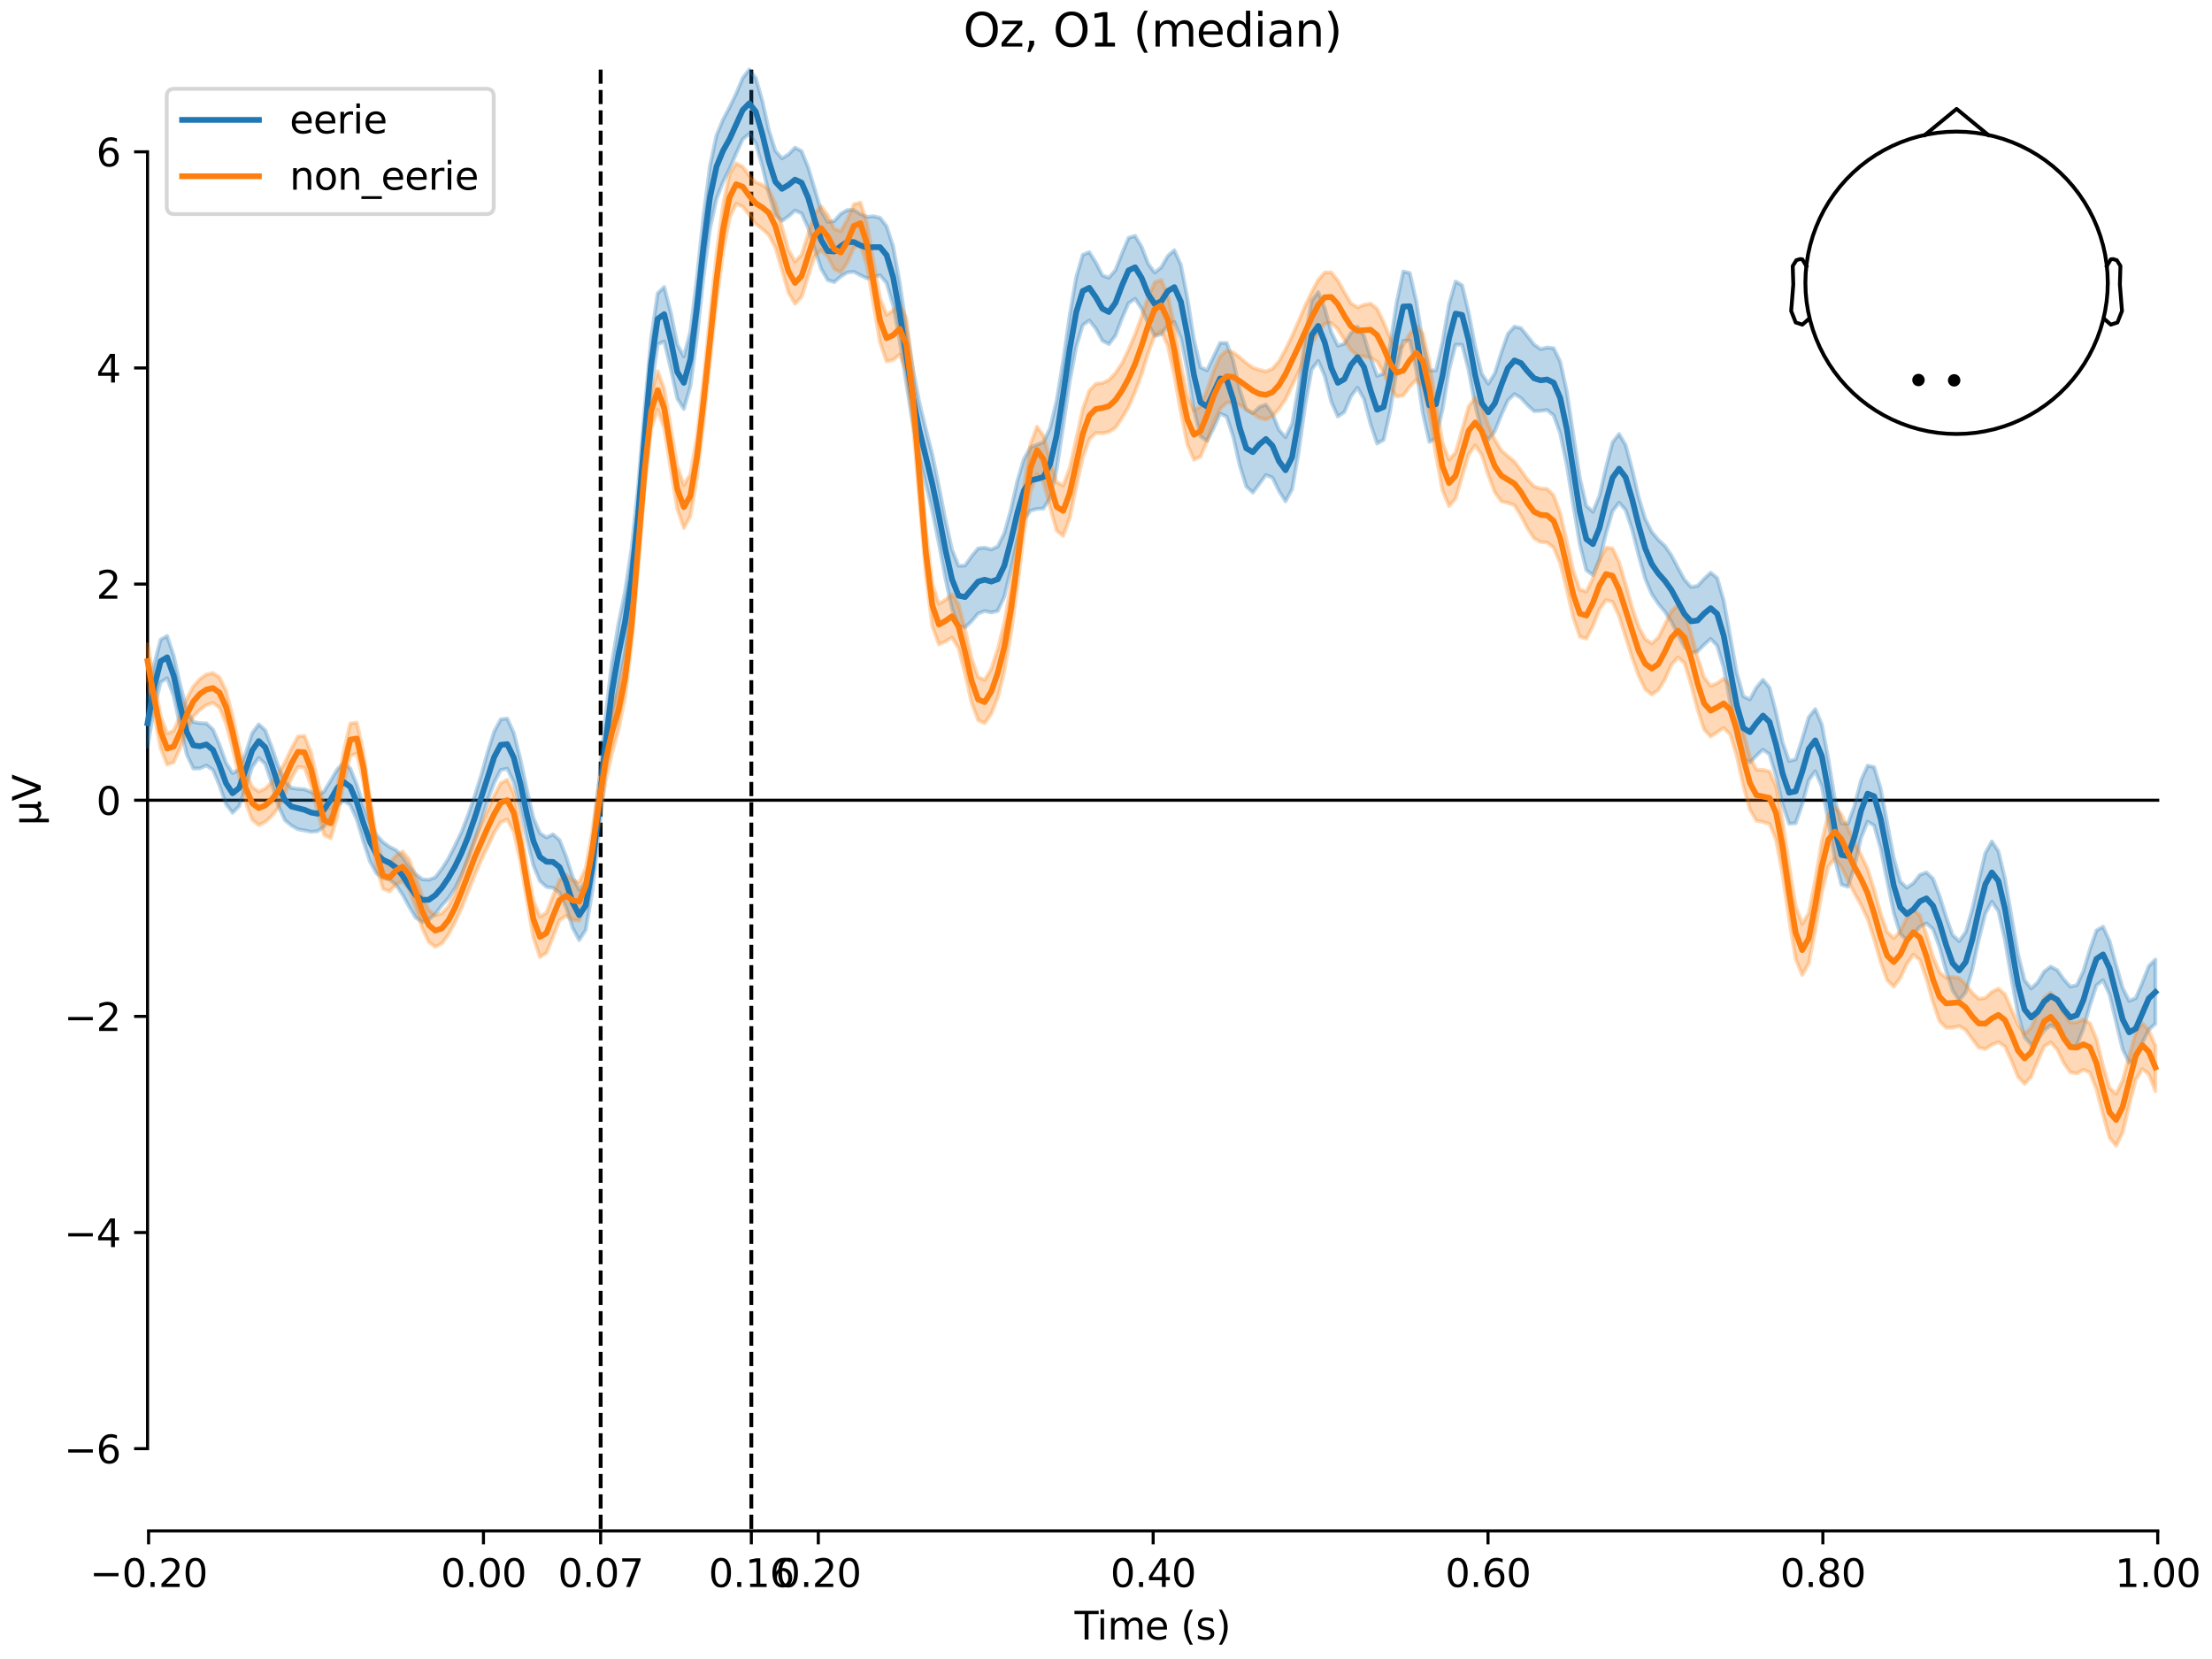 <?xml version="1.0" encoding="utf-8" standalone="no"?>
<!DOCTYPE svg PUBLIC "-//W3C//DTD SVG 1.1//EN"
  "http://www.w3.org/Graphics/SVG/1.1/DTD/svg11.dtd">
<svg xmlns:xlink="http://www.w3.org/1999/xlink" width="576pt" height="432pt" viewBox="0 0 576 432" xmlns="http://www.w3.org/2000/svg" version="1.1">
 <defs>
  <style type="text/css">*{stroke-linejoin: round; stroke-linecap: butt}</style>
 </defs>
 <g id="figure_1">
  <g id="patch_1">
   <path d="M 0 432 
L 576 432 
L 576 0 
L 0 0 
z
" style="fill: #ffffff"/>
  </g>
  <g id="axes_1">
   <g id="patch_2">
    <path d="M 38.421 398.644 
L 561.867 398.644 
L 561.867 18.118 
L 38.421 18.118 
L 38.421 398.644 
z
" style="fill: none; opacity: 0"/>
   </g>
   <g id="patch_3">
    <path d="M 38.421 377.232 
L 38.421 39.53 
" style="fill: none; stroke: #000000; stroke-width: 0.8; stroke-linejoin: miter; stroke-linecap: square"/>
   </g>
   <g id="LineCollection_1">
    <path d="M 156.407 18.118 
L 156.407 398.644 
" clip-path="url(#p7b8487790b)" style="fill: none; stroke-dasharray: 3.7,1.6; stroke-dashoffset: 0; stroke: #000000"/>
    <path d="M 195.645 18.118 
L 195.645 398.644 
" clip-path="url(#p7b8487790b)" style="fill: none; stroke-dasharray: 3.7,1.6; stroke-dashoffset: 0; stroke: #000000"/>
   </g>
   <g id="matplotlib.axis_1">
    <g id="xtick_1">
     <g id="line2d_1">
      <defs>
       <path id="m92dacc1a50" d="M 0 0 
L 0 3.5 
" style="stroke: #000000; stroke-width: 0.8"/>
      </defs>
      <g>
       <use xlink:href="#m92dacc1a50" x="38.693" y="398.644" style="stroke: #000000; stroke-width: 0.8"/>
      </g>
     </g>
     <g id="text_1">
      <!-- −0.20 -->
      <g transform="translate(23.37 413.242) scale(0.1 -0.1)">
       <defs>
        <path id="DejaVuSans-2212" d="M 678 2272 
L 4684 2272 
L 4684 1741 
L 678 1741 
L 678 2272 
z
" transform="scale(0.016)"/>
        <path id="DejaVuSans-30" d="M 2034 4250 
Q 1547 4250 1301 3770 
Q 1056 3291 1056 2328 
Q 1056 1369 1301 889 
Q 1547 409 2034 409 
Q 2525 409 2770 889 
Q 3016 1369 3016 2328 
Q 3016 3291 2770 3770 
Q 2525 4250 2034 4250 
z
M 2034 4750 
Q 2819 4750 3233 4129 
Q 3647 3509 3647 2328 
Q 3647 1150 3233 529 
Q 2819 -91 2034 -91 
Q 1250 -91 836 529 
Q 422 1150 422 2328 
Q 422 3509 836 4129 
Q 1250 4750 2034 4750 
z
" transform="scale(0.016)"/>
        <path id="DejaVuSans-2e" d="M 684 794 
L 1344 794 
L 1344 0 
L 684 0 
L 684 794 
z
" transform="scale(0.016)"/>
        <path id="DejaVuSans-32" d="M 1228 531 
L 3431 531 
L 3431 0 
L 469 0 
L 469 531 
Q 828 903 1448 1529 
Q 2069 2156 2228 2338 
Q 2531 2678 2651 2914 
Q 2772 3150 2772 3378 
Q 2772 3750 2511 3984 
Q 2250 4219 1831 4219 
Q 1534 4219 1204 4116 
Q 875 4013 500 3803 
L 500 4441 
Q 881 4594 1212 4672 
Q 1544 4750 1819 4750 
Q 2544 4750 2975 4387 
Q 3406 4025 3406 3419 
Q 3406 3131 3298 2873 
Q 3191 2616 2906 2266 
Q 2828 2175 2409 1742 
Q 1991 1309 1228 531 
z
" transform="scale(0.016)"/>
       </defs>
       <use xlink:href="#DejaVuSans-2212"/>
       <use xlink:href="#DejaVuSans-30" transform="translate(83.789 0)"/>
       <use xlink:href="#DejaVuSans-2e" transform="translate(147.412 0)"/>
       <use xlink:href="#DejaVuSans-32" transform="translate(179.199 0)"/>
       <use xlink:href="#DejaVuSans-30" transform="translate(242.822 0)"/>
      </g>
     </g>
    </g>
    <g id="xtick_2">
     <g id="line2d_2">
      <g>
       <use xlink:href="#m92dacc1a50" x="125.889" y="398.644" style="stroke: #000000; stroke-width: 0.8"/>
      </g>
     </g>
     <g id="text_2">
      <!-- 0.00 -->
      <g transform="translate(114.756 413.242) scale(0.1 -0.1)">
       <use xlink:href="#DejaVuSans-30"/>
       <use xlink:href="#DejaVuSans-2e" transform="translate(63.623 0)"/>
       <use xlink:href="#DejaVuSans-30" transform="translate(95.41 0)"/>
       <use xlink:href="#DejaVuSans-30" transform="translate(159.033 0)"/>
      </g>
     </g>
    </g>
    <g id="xtick_3">
     <g id="line2d_3">
      <g>
       <use xlink:href="#m92dacc1a50" x="156.407" y="398.644" style="stroke: #000000; stroke-width: 0.8"/>
      </g>
     </g>
     <g id="text_3">
      <!-- 0.07 -->
      <g transform="translate(145.274 413.242) scale(0.1 -0.1)">
       <defs>
        <path id="DejaVuSans-37" d="M 525 4666 
L 3525 4666 
L 3525 4397 
L 1831 0 
L 1172 0 
L 2766 4134 
L 525 4134 
L 525 4666 
z
" transform="scale(0.016)"/>
       </defs>
       <use xlink:href="#DejaVuSans-30"/>
       <use xlink:href="#DejaVuSans-2e" transform="translate(63.623 0)"/>
       <use xlink:href="#DejaVuSans-30" transform="translate(95.41 0)"/>
       <use xlink:href="#DejaVuSans-37" transform="translate(159.033 0)"/>
      </g>
     </g>
    </g>
    <g id="xtick_4">
     <g id="line2d_4">
      <g>
       <use xlink:href="#m92dacc1a50" x="195.645" y="398.644" style="stroke: #000000; stroke-width: 0.8"/>
      </g>
     </g>
     <g id="text_4">
      <!-- 0.16 -->
      <g transform="translate(184.512 413.242) scale(0.1 -0.1)">
       <defs>
        <path id="DejaVuSans-31" d="M 794 531 
L 1825 531 
L 1825 4091 
L 703 3866 
L 703 4441 
L 1819 4666 
L 2450 4666 
L 2450 531 
L 3481 531 
L 3481 0 
L 794 0 
L 794 531 
z
" transform="scale(0.016)"/>
        <path id="DejaVuSans-36" d="M 2113 2584 
Q 1688 2584 1439 2293 
Q 1191 2003 1191 1497 
Q 1191 994 1439 701 
Q 1688 409 2113 409 
Q 2538 409 2786 701 
Q 3034 994 3034 1497 
Q 3034 2003 2786 2293 
Q 2538 2584 2113 2584 
z
M 3366 4563 
L 3366 3988 
Q 3128 4100 2886 4159 
Q 2644 4219 2406 4219 
Q 1781 4219 1451 3797 
Q 1122 3375 1075 2522 
Q 1259 2794 1537 2939 
Q 1816 3084 2150 3084 
Q 2853 3084 3261 2657 
Q 3669 2231 3669 1497 
Q 3669 778 3244 343 
Q 2819 -91 2113 -91 
Q 1303 -91 875 529 
Q 447 1150 447 2328 
Q 447 3434 972 4092 
Q 1497 4750 2381 4750 
Q 2619 4750 2861 4703 
Q 3103 4656 3366 4563 
z
" transform="scale(0.016)"/>
       </defs>
       <use xlink:href="#DejaVuSans-30"/>
       <use xlink:href="#DejaVuSans-2e" transform="translate(63.623 0)"/>
       <use xlink:href="#DejaVuSans-31" transform="translate(95.41 0)"/>
       <use xlink:href="#DejaVuSans-36" transform="translate(159.033 0)"/>
      </g>
     </g>
    </g>
    <g id="xtick_5">
     <g id="line2d_5">
      <g>
       <use xlink:href="#m92dacc1a50" x="213.084" y="398.644" style="stroke: #000000; stroke-width: 0.8"/>
      </g>
     </g>
     <g id="text_5">
      <!-- 0.20 -->
      <g transform="translate(201.952 413.242) scale(0.1 -0.1)">
       <use xlink:href="#DejaVuSans-30"/>
       <use xlink:href="#DejaVuSans-2e" transform="translate(63.623 0)"/>
       <use xlink:href="#DejaVuSans-32" transform="translate(95.41 0)"/>
       <use xlink:href="#DejaVuSans-30" transform="translate(159.033 0)"/>
      </g>
     </g>
    </g>
    <g id="xtick_6">
     <g id="line2d_6">
      <g>
       <use xlink:href="#m92dacc1a50" x="300.28" y="398.644" style="stroke: #000000; stroke-width: 0.8"/>
      </g>
     </g>
     <g id="text_6">
      <!-- 0.40 -->
      <g transform="translate(289.147 413.242) scale(0.1 -0.1)">
       <defs>
        <path id="DejaVuSans-34" d="M 2419 4116 
L 825 1625 
L 2419 1625 
L 2419 4116 
z
M 2253 4666 
L 3047 4666 
L 3047 1625 
L 3713 1625 
L 3713 1100 
L 3047 1100 
L 3047 0 
L 2419 0 
L 2419 1100 
L 313 1100 
L 313 1709 
L 2253 4666 
z
" transform="scale(0.016)"/>
       </defs>
       <use xlink:href="#DejaVuSans-30"/>
       <use xlink:href="#DejaVuSans-2e" transform="translate(63.623 0)"/>
       <use xlink:href="#DejaVuSans-34" transform="translate(95.41 0)"/>
       <use xlink:href="#DejaVuSans-30" transform="translate(159.033 0)"/>
      </g>
     </g>
    </g>
    <g id="xtick_7">
     <g id="line2d_7">
      <g>
       <use xlink:href="#m92dacc1a50" x="387.476" y="398.644" style="stroke: #000000; stroke-width: 0.8"/>
      </g>
     </g>
     <g id="text_7">
      <!-- 0.60 -->
      <g transform="translate(376.343 413.242) scale(0.1 -0.1)">
       <use xlink:href="#DejaVuSans-30"/>
       <use xlink:href="#DejaVuSans-2e" transform="translate(63.623 0)"/>
       <use xlink:href="#DejaVuSans-36" transform="translate(95.41 0)"/>
       <use xlink:href="#DejaVuSans-30" transform="translate(159.033 0)"/>
      </g>
     </g>
    </g>
    <g id="xtick_8">
     <g id="line2d_8">
      <g>
       <use xlink:href="#m92dacc1a50" x="474.671" y="398.644" style="stroke: #000000; stroke-width: 0.8"/>
      </g>
     </g>
     <g id="text_8">
      <!-- 0.80 -->
      <g transform="translate(463.538 413.242) scale(0.1 -0.1)">
       <defs>
        <path id="DejaVuSans-38" d="M 2034 2216 
Q 1584 2216 1326 1975 
Q 1069 1734 1069 1313 
Q 1069 891 1326 650 
Q 1584 409 2034 409 
Q 2484 409 2743 651 
Q 3003 894 3003 1313 
Q 3003 1734 2745 1975 
Q 2488 2216 2034 2216 
z
M 1403 2484 
Q 997 2584 770 2862 
Q 544 3141 544 3541 
Q 544 4100 942 4425 
Q 1341 4750 2034 4750 
Q 2731 4750 3128 4425 
Q 3525 4100 3525 3541 
Q 3525 3141 3298 2862 
Q 3072 2584 2669 2484 
Q 3125 2378 3379 2068 
Q 3634 1759 3634 1313 
Q 3634 634 3220 271 
Q 2806 -91 2034 -91 
Q 1263 -91 848 271 
Q 434 634 434 1313 
Q 434 1759 690 2068 
Q 947 2378 1403 2484 
z
M 1172 3481 
Q 1172 3119 1398 2916 
Q 1625 2713 2034 2713 
Q 2441 2713 2670 2916 
Q 2900 3119 2900 3481 
Q 2900 3844 2670 4047 
Q 2441 4250 2034 4250 
Q 1625 4250 1398 4047 
Q 1172 3844 1172 3481 
z
" transform="scale(0.016)"/>
       </defs>
       <use xlink:href="#DejaVuSans-30"/>
       <use xlink:href="#DejaVuSans-2e" transform="translate(63.623 0)"/>
       <use xlink:href="#DejaVuSans-38" transform="translate(95.41 0)"/>
       <use xlink:href="#DejaVuSans-30" transform="translate(159.033 0)"/>
      </g>
     </g>
    </g>
    <g id="xtick_9">
     <g id="line2d_9">
      <g>
       <use xlink:href="#m92dacc1a50" x="561.867" y="398.644" style="stroke: #000000; stroke-width: 0.8"/>
      </g>
     </g>
     <g id="text_9">
      <!-- 1.00 -->
      <g transform="translate(550.734 413.242) scale(0.1 -0.1)">
       <use xlink:href="#DejaVuSans-31"/>
       <use xlink:href="#DejaVuSans-2e" transform="translate(63.623 0)"/>
       <use xlink:href="#DejaVuSans-30" transform="translate(95.41 0)"/>
       <use xlink:href="#DejaVuSans-30" transform="translate(159.033 0)"/>
      </g>
     </g>
    </g>
    <g id="text_10">
     <!-- Time (s) -->
     <g transform="translate(279.815 426.92) scale(0.1 -0.1)">
      <defs>
       <path id="DejaVuSans-54" d="M -19 4666 
L 3928 4666 
L 3928 4134 
L 2272 4134 
L 2272 0 
L 1638 0 
L 1638 4134 
L -19 4134 
L -19 4666 
z
" transform="scale(0.016)"/>
       <path id="DejaVuSans-69" d="M 603 3500 
L 1178 3500 
L 1178 0 
L 603 0 
L 603 3500 
z
M 603 4863 
L 1178 4863 
L 1178 4134 
L 603 4134 
L 603 4863 
z
" transform="scale(0.016)"/>
       <path id="DejaVuSans-6d" d="M 3328 2828 
Q 3544 3216 3844 3400 
Q 4144 3584 4550 3584 
Q 5097 3584 5394 3201 
Q 5691 2819 5691 2113 
L 5691 0 
L 5113 0 
L 5113 2094 
Q 5113 2597 4934 2840 
Q 4756 3084 4391 3084 
Q 3944 3084 3684 2787 
Q 3425 2491 3425 1978 
L 3425 0 
L 2847 0 
L 2847 2094 
Q 2847 2600 2669 2842 
Q 2491 3084 2119 3084 
Q 1678 3084 1418 2786 
Q 1159 2488 1159 1978 
L 1159 0 
L 581 0 
L 581 3500 
L 1159 3500 
L 1159 2956 
Q 1356 3278 1631 3431 
Q 1906 3584 2284 3584 
Q 2666 3584 2933 3390 
Q 3200 3197 3328 2828 
z
" transform="scale(0.016)"/>
       <path id="DejaVuSans-65" d="M 3597 1894 
L 3597 1613 
L 953 1613 
Q 991 1019 1311 708 
Q 1631 397 2203 397 
Q 2534 397 2845 478 
Q 3156 559 3463 722 
L 3463 178 
Q 3153 47 2828 -22 
Q 2503 -91 2169 -91 
Q 1331 -91 842 396 
Q 353 884 353 1716 
Q 353 2575 817 3079 
Q 1281 3584 2069 3584 
Q 2775 3584 3186 3129 
Q 3597 2675 3597 1894 
z
M 3022 2063 
Q 3016 2534 2758 2815 
Q 2500 3097 2075 3097 
Q 1594 3097 1305 2825 
Q 1016 2553 972 2059 
L 3022 2063 
z
" transform="scale(0.016)"/>
       <path id="DejaVuSans-20" transform="scale(0.016)"/>
       <path id="DejaVuSans-28" d="M 1984 4856 
Q 1566 4138 1362 3434 
Q 1159 2731 1159 2009 
Q 1159 1288 1364 580 
Q 1569 -128 1984 -844 
L 1484 -844 
Q 1016 -109 783 600 
Q 550 1309 550 2009 
Q 550 2706 781 3412 
Q 1013 4119 1484 4856 
L 1984 4856 
z
" transform="scale(0.016)"/>
       <path id="DejaVuSans-73" d="M 2834 3397 
L 2834 2853 
Q 2591 2978 2328 3040 
Q 2066 3103 1784 3103 
Q 1356 3103 1142 2972 
Q 928 2841 928 2578 
Q 928 2378 1081 2264 
Q 1234 2150 1697 2047 
L 1894 2003 
Q 2506 1872 2764 1633 
Q 3022 1394 3022 966 
Q 3022 478 2636 193 
Q 2250 -91 1575 -91 
Q 1294 -91 989 -36 
Q 684 19 347 128 
L 347 722 
Q 666 556 975 473 
Q 1284 391 1588 391 
Q 1994 391 2212 530 
Q 2431 669 2431 922 
Q 2431 1156 2273 1281 
Q 2116 1406 1581 1522 
L 1381 1569 
Q 847 1681 609 1914 
Q 372 2147 372 2553 
Q 372 3047 722 3315 
Q 1072 3584 1716 3584 
Q 2034 3584 2315 3537 
Q 2597 3491 2834 3397 
z
" transform="scale(0.016)"/>
       <path id="DejaVuSans-29" d="M 513 4856 
L 1013 4856 
Q 1481 4119 1714 3412 
Q 1947 2706 1947 2009 
Q 1947 1309 1714 600 
Q 1481 -109 1013 -844 
L 513 -844 
Q 928 -128 1133 580 
Q 1338 1288 1338 2009 
Q 1338 2731 1133 3434 
Q 928 4138 513 4856 
z
" transform="scale(0.016)"/>
      </defs>
      <use xlink:href="#DejaVuSans-54"/>
      <use xlink:href="#DejaVuSans-69" transform="translate(57.959 0)"/>
      <use xlink:href="#DejaVuSans-6d" transform="translate(85.742 0)"/>
      <use xlink:href="#DejaVuSans-65" transform="translate(183.154 0)"/>
      <use xlink:href="#DejaVuSans-20" transform="translate(244.678 0)"/>
      <use xlink:href="#DejaVuSans-28" transform="translate(276.465 0)"/>
      <use xlink:href="#DejaVuSans-73" transform="translate(315.479 0)"/>
      <use xlink:href="#DejaVuSans-29" transform="translate(367.578 0)"/>
     </g>
    </g>
   </g>
   <g id="matplotlib.axis_2">
    <g id="ytick_1">
     <g id="line2d_10">
      <defs>
       <path id="m65cadb9450" d="M 0 0 
L -3.5 0 
" style="stroke: #000000; stroke-width: 0.8"/>
      </defs>
      <g>
       <use xlink:href="#m65cadb9450" x="38.421" y="377.232" style="stroke: #000000; stroke-width: 0.8"/>
      </g>
     </g>
     <g id="text_11">
      <!-- −6 -->
      <g transform="translate(16.678 381.031) scale(0.1 -0.1)">
       <use xlink:href="#DejaVuSans-2212"/>
       <use xlink:href="#DejaVuSans-36" transform="translate(83.789 0)"/>
      </g>
     </g>
    </g>
    <g id="ytick_2">
     <g id="line2d_11">
      <g>
       <use xlink:href="#m65cadb9450" x="38.421" y="320.948" style="stroke: #000000; stroke-width: 0.8"/>
      </g>
     </g>
     <g id="text_12">
      <!-- −4 -->
      <g transform="translate(16.678 324.747) scale(0.1 -0.1)">
       <use xlink:href="#DejaVuSans-2212"/>
       <use xlink:href="#DejaVuSans-34" transform="translate(83.789 0)"/>
      </g>
     </g>
    </g>
    <g id="ytick_3">
     <g id="line2d_12">
      <g>
       <use xlink:href="#m65cadb9450" x="38.421" y="264.665" style="stroke: #000000; stroke-width: 0.8"/>
      </g>
     </g>
     <g id="text_13">
      <!-- −2 -->
      <g transform="translate(16.678 268.464) scale(0.1 -0.1)">
       <use xlink:href="#DejaVuSans-2212"/>
       <use xlink:href="#DejaVuSans-32" transform="translate(83.789 0)"/>
      </g>
     </g>
    </g>
    <g id="ytick_4">
     <g id="line2d_13">
      <g>
       <use xlink:href="#m65cadb9450" x="38.421" y="208.381" style="stroke: #000000; stroke-width: 0.8"/>
      </g>
     </g>
     <g id="text_14">
      <!-- 0 -->
      <g transform="translate(25.058 212.18) scale(0.1 -0.1)">
       <use xlink:href="#DejaVuSans-30"/>
      </g>
     </g>
    </g>
    <g id="ytick_5">
     <g id="line2d_14">
      <g>
       <use xlink:href="#m65cadb9450" x="38.421" y="152.097" style="stroke: #000000; stroke-width: 0.8"/>
      </g>
     </g>
     <g id="text_15">
      <!-- 2 -->
      <g transform="translate(25.058 155.897) scale(0.1 -0.1)">
       <use xlink:href="#DejaVuSans-32"/>
      </g>
     </g>
    </g>
    <g id="ytick_6">
     <g id="line2d_15">
      <g>
       <use xlink:href="#m65cadb9450" x="38.421" y="95.814" style="stroke: #000000; stroke-width: 0.8"/>
      </g>
     </g>
     <g id="text_16">
      <!-- 4 -->
      <g transform="translate(25.058 99.613) scale(0.1 -0.1)">
       <use xlink:href="#DejaVuSans-34"/>
      </g>
     </g>
    </g>
    <g id="ytick_7">
     <g id="line2d_16">
      <g>
       <use xlink:href="#m65cadb9450" x="38.421" y="39.53" style="stroke: #000000; stroke-width: 0.8"/>
      </g>
     </g>
     <g id="text_17">
      <!-- 6 -->
      <g transform="translate(25.058 43.329) scale(0.1 -0.1)">
       <use xlink:href="#DejaVuSans-36"/>
      </g>
     </g>
    </g>
    <g id="text_18">
     <!-- µV -->
     <g transform="translate(10.599 214.982) rotate(-90) scale(0.1 -0.1)">
      <defs>
       <path id="DejaVuSans-b5" d="M 544 -1331 
L 544 3500 
L 1119 3500 
L 1119 1325 
Q 1119 872 1334 640 
Q 1550 409 1972 409 
Q 2434 409 2667 671 
Q 2900 934 2900 1459 
L 2900 3500 
L 3475 3500 
L 3475 806 
Q 3475 619 3529 530 
Q 3584 441 3700 441 
Q 3728 441 3778 458 
Q 3828 475 3916 513 
L 3916 50 
Q 3788 -22 3673 -56 
Q 3559 -91 3450 -91 
Q 3234 -91 3106 31 
Q 2978 153 2931 403 
Q 2775 156 2548 32 
Q 2322 -91 2016 -91 
Q 1697 -91 1473 31 
Q 1250 153 1119 397 
L 1119 -1331 
L 544 -1331 
z
" transform="scale(0.016)"/>
       <path id="DejaVuSans-56" d="M 1831 0 
L 50 4666 
L 709 4666 
L 2188 738 
L 3669 4666 
L 4325 4666 
L 2547 0 
L 1831 0 
z
" transform="scale(0.016)"/>
      </defs>
      <use xlink:href="#DejaVuSans-b5"/>
      <use xlink:href="#DejaVuSans-56" transform="translate(63.623 0)"/>
     </g>
    </g>
   </g>
   <g id="patch_4">
    <path d="M 38.693 398.644 
L 561.867 398.644 
" style="fill: none; stroke: #000000; stroke-width: 0.8; stroke-linejoin: miter; stroke-linecap: square"/>
   </g>
   <g id="patch_5">
    <path d="M 38.421 208.381 
L 561.867 208.381 
" style="fill: none; stroke: #000000; stroke-width: 0.8; stroke-linejoin: miter; stroke-linecap: square"/>
   </g>
   <g id="text_19">
    <!-- Oz, O1 (median) -->
    <g transform="translate(250.837 12.118) scale(0.12 -0.12)">
     <defs>
      <path id="DejaVuSans-4f" d="M 2522 4238 
Q 1834 4238 1429 3725 
Q 1025 3213 1025 2328 
Q 1025 1447 1429 934 
Q 1834 422 2522 422 
Q 3209 422 3611 934 
Q 4013 1447 4013 2328 
Q 4013 3213 3611 3725 
Q 3209 4238 2522 4238 
z
M 2522 4750 
Q 3503 4750 4090 4092 
Q 4678 3434 4678 2328 
Q 4678 1225 4090 567 
Q 3503 -91 2522 -91 
Q 1538 -91 948 565 
Q 359 1222 359 2328 
Q 359 3434 948 4092 
Q 1538 4750 2522 4750 
z
" transform="scale(0.016)"/>
      <path id="DejaVuSans-7a" d="M 353 3500 
L 3084 3500 
L 3084 2975 
L 922 459 
L 3084 459 
L 3084 0 
L 275 0 
L 275 525 
L 2438 3041 
L 353 3041 
L 353 3500 
z
" transform="scale(0.016)"/>
      <path id="DejaVuSans-2c" d="M 750 794 
L 1409 794 
L 1409 256 
L 897 -744 
L 494 -744 
L 750 256 
L 750 794 
z
" transform="scale(0.016)"/>
      <path id="DejaVuSans-64" d="M 2906 2969 
L 2906 4863 
L 3481 4863 
L 3481 0 
L 2906 0 
L 2906 525 
Q 2725 213 2448 61 
Q 2172 -91 1784 -91 
Q 1150 -91 751 415 
Q 353 922 353 1747 
Q 353 2572 751 3078 
Q 1150 3584 1784 3584 
Q 2172 3584 2448 3432 
Q 2725 3281 2906 2969 
z
M 947 1747 
Q 947 1113 1208 752 
Q 1469 391 1925 391 
Q 2381 391 2643 752 
Q 2906 1113 2906 1747 
Q 2906 2381 2643 2742 
Q 2381 3103 1925 3103 
Q 1469 3103 1208 2742 
Q 947 2381 947 1747 
z
" transform="scale(0.016)"/>
      <path id="DejaVuSans-61" d="M 2194 1759 
Q 1497 1759 1228 1600 
Q 959 1441 959 1056 
Q 959 750 1161 570 
Q 1363 391 1709 391 
Q 2188 391 2477 730 
Q 2766 1069 2766 1631 
L 2766 1759 
L 2194 1759 
z
M 3341 1997 
L 3341 0 
L 2766 0 
L 2766 531 
Q 2569 213 2275 61 
Q 1981 -91 1556 -91 
Q 1019 -91 701 211 
Q 384 513 384 1019 
Q 384 1609 779 1909 
Q 1175 2209 1959 2209 
L 2766 2209 
L 2766 2266 
Q 2766 2663 2505 2880 
Q 2244 3097 1772 3097 
Q 1472 3097 1187 3025 
Q 903 2953 641 2809 
L 641 3341 
Q 956 3463 1253 3523 
Q 1550 3584 1831 3584 
Q 2591 3584 2966 3190 
Q 3341 2797 3341 1997 
z
" transform="scale(0.016)"/>
      <path id="DejaVuSans-6e" d="M 3513 2113 
L 3513 0 
L 2938 0 
L 2938 2094 
Q 2938 2591 2744 2837 
Q 2550 3084 2163 3084 
Q 1697 3084 1428 2787 
Q 1159 2491 1159 1978 
L 1159 0 
L 581 0 
L 581 3500 
L 1159 3500 
L 1159 2956 
Q 1366 3272 1645 3428 
Q 1925 3584 2291 3584 
Q 2894 3584 3203 3211 
Q 3513 2838 3513 2113 
z
" transform="scale(0.016)"/>
     </defs>
     <use xlink:href="#DejaVuSans-4f"/>
     <use xlink:href="#DejaVuSans-7a" transform="translate(78.711 0)"/>
     <use xlink:href="#DejaVuSans-2c" transform="translate(131.201 0)"/>
     <use xlink:href="#DejaVuSans-20" transform="translate(162.988 0)"/>
     <use xlink:href="#DejaVuSans-4f" transform="translate(194.775 0)"/>
     <use xlink:href="#DejaVuSans-31" transform="translate(273.486 0)"/>
     <use xlink:href="#DejaVuSans-20" transform="translate(337.109 0)"/>
     <use xlink:href="#DejaVuSans-28" transform="translate(368.896 0)"/>
     <use xlink:href="#DejaVuSans-6d" transform="translate(407.91 0)"/>
     <use xlink:href="#DejaVuSans-65" transform="translate(505.322 0)"/>
     <use xlink:href="#DejaVuSans-64" transform="translate(566.846 0)"/>
     <use xlink:href="#DejaVuSans-69" transform="translate(630.322 0)"/>
     <use xlink:href="#DejaVuSans-61" transform="translate(658.105 0)"/>
     <use xlink:href="#DejaVuSans-6e" transform="translate(719.385 0)"/>
     <use xlink:href="#DejaVuSans-29" transform="translate(782.764 0)"/>
    </g>
   </g>
   <g id="legend_1">
    <g id="patch_6">
     <path d="M 45.421 55.753 
L 126.563 55.753 
Q 128.563 55.753 128.563 53.753 
L 128.563 25.118 
Q 128.563 23.118 126.563 23.118 
L 45.421 23.118 
Q 43.421 23.118 43.421 25.118 
L 43.421 53.753 
Q 43.421 55.753 45.421 55.753 
z
" style="fill: #ffffff; opacity: 0.8; stroke: #cccccc; stroke-linejoin: miter"/>
    </g>
    <g id="line2d_17">
     <path d="M 47.421 31.217 
L 57.421 31.217 
L 67.421 31.217 
" style="fill: none; stroke: #1f77b4; stroke-width: 1.5; stroke-linecap: square"/>
    </g>
    <g id="text_20">
     <!-- eerie -->
     <g transform="translate(75.421 34.717) scale(0.1 -0.1)">
      <defs>
       <path id="DejaVuSans-72" d="M 2631 2963 
Q 2534 3019 2420 3045 
Q 2306 3072 2169 3072 
Q 1681 3072 1420 2755 
Q 1159 2438 1159 1844 
L 1159 0 
L 581 0 
L 581 3500 
L 1159 3500 
L 1159 2956 
Q 1341 3275 1631 3429 
Q 1922 3584 2338 3584 
Q 2397 3584 2469 3576 
Q 2541 3569 2628 3553 
L 2631 2963 
z
" transform="scale(0.016)"/>
      </defs>
      <use xlink:href="#DejaVuSans-65"/>
      <use xlink:href="#DejaVuSans-65" transform="translate(61.523 0)"/>
      <use xlink:href="#DejaVuSans-72" transform="translate(123.047 0)"/>
      <use xlink:href="#DejaVuSans-69" transform="translate(164.16 0)"/>
      <use xlink:href="#DejaVuSans-65" transform="translate(191.943 0)"/>
     </g>
    </g>
    <g id="line2d_18">
     <path d="M 47.421 45.895 
L 57.421 45.895 
L 67.421 45.895 
" style="fill: none; stroke: #ff7f0e; stroke-width: 1.5; stroke-linecap: square"/>
    </g>
    <g id="text_21">
     <!-- non_eerie -->
     <g transform="translate(75.421 49.395) scale(0.1 -0.1)">
      <defs>
       <path id="DejaVuSans-6f" d="M 1959 3097 
Q 1497 3097 1228 2736 
Q 959 2375 959 1747 
Q 959 1119 1226 758 
Q 1494 397 1959 397 
Q 2419 397 2687 759 
Q 2956 1122 2956 1747 
Q 2956 2369 2687 2733 
Q 2419 3097 1959 3097 
z
M 1959 3584 
Q 2709 3584 3137 3096 
Q 3566 2609 3566 1747 
Q 3566 888 3137 398 
Q 2709 -91 1959 -91 
Q 1206 -91 779 398 
Q 353 888 353 1747 
Q 353 2609 779 3096 
Q 1206 3584 1959 3584 
z
" transform="scale(0.016)"/>
       <path id="DejaVuSans-5f" d="M 3263 -1063 
L 3263 -1509 
L -63 -1509 
L -63 -1063 
L 3263 -1063 
z
" transform="scale(0.016)"/>
      </defs>
      <use xlink:href="#DejaVuSans-6e"/>
      <use xlink:href="#DejaVuSans-6f" transform="translate(63.379 0)"/>
      <use xlink:href="#DejaVuSans-6e" transform="translate(124.561 0)"/>
      <use xlink:href="#DejaVuSans-5f" transform="translate(187.939 0)"/>
      <use xlink:href="#DejaVuSans-65" transform="translate(237.939 0)"/>
      <use xlink:href="#DejaVuSans-65" transform="translate(299.463 0)"/>
      <use xlink:href="#DejaVuSans-72" transform="translate(360.986 0)"/>
      <use xlink:href="#DejaVuSans-69" transform="translate(402.1 0)"/>
      <use xlink:href="#DejaVuSans-65" transform="translate(429.883 0)"/>
     </g>
    </g>
   </g>
   <g id="FillBetweenPolyCollection_1">
    <defs>
     <path id="m9417b8f015" d="M 38.421 -250 
L 38.421 -237.58 
L 40.124 -247.441 
L 41.827 -254.327 
L 43.53 -255.388 
L 45.233 -250.677 
L 46.936 -242.822 
L 48.639 -235.525 
L 50.342 -231.881 
L 52.045 -231.911 
L 53.748 -232.659 
L 55.451 -231.521 
L 57.154 -227.449 
L 58.857 -222.61 
L 60.56 -220.355 
L 62.263 -222.034 
L 63.966 -226.834 
L 65.669 -232.262 
L 67.372 -234.655 
L 69.075 -233.076 
L 70.778 -227.977 
L 72.481 -222.169 
L 74.184 -218.424 
L 75.887 -217.023 
L 77.59 -216.052 
L 79.294 -215.757 
L 80.997 -215.41 
L 82.7 -215.562 
L 84.403 -216.731 
L 86.106 -219.079 
L 87.809 -222.143 
L 89.512 -223.541 
L 91.215 -222.365 
L 92.918 -218.57 
L 94.621 -212.906 
L 96.324 -207.696 
L 98.027 -204.567 
L 99.73 -203.314 
L 101.433 -202.949 
L 103.136 -201.564 
L 104.839 -199.01 
L 106.542 -195.895 
L 108.245 -193.03 
L 109.948 -191.918 
L 111.651 -192.469 
L 113.354 -194.011 
L 115.057 -196.211 
L 116.76 -198.111 
L 118.463 -200.673 
L 120.166 -204.154 
L 121.87 -208.293 
L 123.573 -213.081 
L 125.276 -218.08 
L 126.979 -223.618 
L 128.682 -228.172 
L 130.385 -231.478 
L 132.088 -231.843 
L 133.791 -228.269 
L 135.494 -221.654 
L 137.197 -213.651 
L 138.9 -206.623 
L 140.603 -202.57 
L 142.306 -201.047 
L 144.009 -200.786 
L 145.712 -199.513 
L 147.415 -195.656 
L 149.118 -190.352 
L 150.821 -187.212 
L 152.524 -189.83 
L 154.227 -199.757 
L 155.93 -214.801 
L 157.633 -230.788 
L 159.336 -243.805 
L 161.039 -253.172 
L 162.742 -261.675 
L 164.446 -273.215 
L 166.149 -290.463 
L 167.852 -311.1 
L 169.555 -330.658 
L 171.258 -342.32 
L 172.961 -343.096 
L 174.664 -335.994 
L 176.367 -328.222 
L 178.07 -325.5 
L 179.773 -331.375 
L 181.476 -344.125 
L 183.179 -359.683 
L 184.882 -372.416 
L 186.585 -380.264 
L 188.288 -384.632 
L 189.991 -388.063 
L 191.694 -392.017 
L 193.397 -395.755 
L 195.1 -397.135 
L 196.803 -394.698 
L 198.506 -388.67 
L 200.209 -381.632 
L 201.912 -376.011 
L 203.615 -374.474 
L 205.318 -375.652 
L 207.022 -377.183 
L 208.725 -376.43 
L 210.428 -372.732 
L 212.131 -367.194 
L 213.834 -361.995 
L 215.537 -359.06 
L 217.24 -358.543 
L 218.943 -360.001 
L 220.646 -361.055 
L 222.349 -361.23 
L 224.052 -360.329 
L 225.755 -359.513 
L 227.458 -359.868 
L 229.161 -360.322 
L 230.864 -358.31 
L 232.567 -352.495 
L 234.27 -343.394 
L 235.973 -332.382 
L 237.676 -321.934 
L 239.379 -313.074 
L 241.082 -305.98 
L 242.785 -298.849 
L 244.488 -290.463 
L 246.191 -281.381 
L 247.894 -273.446 
L 249.598 -268.965 
L 251.301 -268.595 
L 253.004 -270.233 
L 254.707 -272.236 
L 256.41 -272.887 
L 258.113 -272.515 
L 259.816 -272.919 
L 261.519 -276.572 
L 263.222 -283.676 
L 264.925 -291.19 
L 266.628 -296.645 
L 268.331 -299.039 
L 270.034 -299.483 
L 271.737 -299.595 
L 273.44 -302.363 
L 275.143 -309.815 
L 276.846 -320.947 
L 278.549 -332.631 
L 280.252 -341.714 
L 281.955 -347.326 
L 283.658 -348.573 
L 285.361 -346.401 
L 287.064 -343.275 
L 288.767 -342.389 
L 290.47 -344.63 
L 292.174 -349.097 
L 293.877 -353.051 
L 295.58 -354.19 
L 297.283 -351.593 
L 298.986 -347.709 
L 300.689 -344.513 
L 302.392 -344.951 
L 304.095 -347.268 
L 305.798 -348.165 
L 307.501 -343.942 
L 309.204 -335.476 
L 310.907 -325.226 
L 312.61 -318.307 
L 314.313 -317.205 
L 316.016 -320.465 
L 317.719 -324.303 
L 319.422 -323.523 
L 321.125 -318.279 
L 322.828 -310.815 
L 324.531 -305.318 
L 326.234 -303.735 
L 327.937 -305.995 
L 329.64 -308.302 
L 331.343 -307.633 
L 333.046 -304.127 
L 334.75 -301.454 
L 336.453 -304.574 
L 338.156 -314.226 
L 339.859 -326.439 
L 341.562 -335.76 
L 343.265 -338.025 
L 344.968 -334.057 
L 346.671 -327.346 
L 348.374 -323.531 
L 350.077 -324.716 
L 351.78 -328.779 
L 353.483 -331.055 
L 355.186 -328.062 
L 356.889 -321.566 
L 358.592 -316.507 
L 360.295 -317.458 
L 361.998 -324.961 
L 363.701 -335.65 
L 365.404 -343.254 
L 367.107 -343.284 
L 368.81 -335.544 
L 370.513 -324.379 
L 372.216 -316.929 
L 373.919 -317.886 
L 375.622 -325.353 
L 377.326 -335.544 
L 379.029 -342.245 
L 380.732 -342.213 
L 382.435 -335.569 
L 384.138 -326.519 
L 385.841 -319.682 
L 387.544 -317.424 
L 389.247 -319.708 
L 390.95 -323.945 
L 392.653 -327.733 
L 394.356 -329.388 
L 396.059 -328.352 
L 397.762 -326.5 
L 399.465 -324.944 
L 401.168 -325.009 
L 402.871 -325.238 
L 404.574 -323.832 
L 406.277 -319.131 
L 407.98 -310.986 
L 409.683 -300.525 
L 411.386 -290.276 
L 413.089 -283.525 
L 414.792 -282.254 
L 416.495 -286.291 
L 418.198 -293.062 
L 419.902 -298.885 
L 421.605 -301.111 
L 423.308 -299.19 
L 425.011 -294.101 
L 426.714 -287.34 
L 428.417 -281.316 
L 430.12 -277.283 
L 431.823 -274.778 
L 433.526 -272.72 
L 435.229 -270.065 
L 436.932 -266.677 
L 438.635 -263.507 
L 440.338 -261.898 
L 442.041 -262.373 
L 443.744 -264.086 
L 445.447 -265.643 
L 447.15 -263.846 
L 448.853 -258.047 
L 450.556 -249.03 
L 452.259 -239.853 
L 453.962 -234.452 
L 455.665 -233.461 
L 457.368 -235.213 
L 459.071 -236.789 
L 460.774 -235.6 
L 462.478 -229.874 
L 464.181 -222.517 
L 465.884 -217.518 
L 467.587 -217.631 
L 469.29 -222.507 
L 470.993 -228.808 
L 472.696 -231.169 
L 474.399 -227.166 
L 476.102 -218.16 
L 477.805 -208.247 
L 479.508 -201.648 
L 481.211 -201.084 
L 482.914 -206.431 
L 484.617 -213.791 
L 486.32 -218.049 
L 488.023 -217.045 
L 489.726 -211.026 
L 491.429 -202.553 
L 493.132 -194.318 
L 494.835 -188.76 
L 496.538 -187.219 
L 498.241 -188.629 
L 499.944 -190.694 
L 501.647 -191.55 
L 503.35 -190.058 
L 505.054 -185.364 
L 506.757 -179.199 
L 508.46 -174.055 
L 510.163 -171.474 
L 511.866 -173.603 
L 513.569 -179.463 
L 515.272 -187.329 
L 516.975 -194.104 
L 518.678 -197.201 
L 520.381 -194.721 
L 522.084 -187.221 
L 523.787 -177.256 
L 525.49 -167.883 
L 527.193 -161.902 
L 528.896 -159.963 
L 530.599 -161.14 
L 532.302 -163.669 
L 534.005 -164.984 
L 535.708 -164.111 
L 537.411 -161.158 
L 539.114 -159.229 
L 540.817 -159.848 
L 542.52 -164.159 
L 544.223 -170.21 
L 545.926 -175.427 
L 547.63 -176.765 
L 549.333 -172.997 
L 551.036 -165.845 
L 552.739 -158.734 
L 554.442 -155.259 
L 556.145 -156.414 
L 557.848 -160.362 
L 559.551 -163.85 
L 561.254 -165.426 
L 561.254 -182.141 
L 561.254 -182.141 
L 559.551 -180.439 
L 557.848 -176.096 
L 556.145 -172.087 
L 554.442 -171.371 
L 552.739 -174.749 
L 551.036 -180.663 
L 549.333 -186.917 
L 547.63 -190.693 
L 545.926 -189.721 
L 544.223 -184.82 
L 542.52 -179.14 
L 540.817 -175.48 
L 539.114 -175.09 
L 537.411 -176.982 
L 535.708 -179.379 
L 534.005 -180.288 
L 532.302 -179.016 
L 530.599 -176.168 
L 528.896 -174.592 
L 527.193 -176.78 
L 525.49 -183.585 
L 523.787 -193.4 
L 522.084 -203.216 
L 520.381 -210.332 
L 518.678 -212.895 
L 516.975 -209.857 
L 515.272 -202.7 
L 513.569 -195.133 
L 511.866 -189.281 
L 510.163 -186.933 
L 508.46 -188.512 
L 506.757 -193.296 
L 505.054 -198.729 
L 503.35 -203.207 
L 501.647 -204.811 
L 499.944 -204.204 
L 498.241 -202.017 
L 496.538 -200.835 
L 494.835 -202.451 
L 493.132 -208.61 
L 491.429 -217.611 
L 489.726 -226.65 
L 488.023 -232.24 
L 486.32 -232.626 
L 484.617 -228.826 
L 482.914 -222.214 
L 481.211 -217.541 
L 479.508 -217.62 
L 477.805 -223.807 
L 476.102 -234.283 
L 474.399 -243.347 
L 472.696 -247.359 
L 470.993 -245.25 
L 469.29 -239.524 
L 467.587 -234.254 
L 465.884 -233.843 
L 464.181 -238.709 
L 462.478 -246.466 
L 460.774 -252.947 
L 459.071 -255 
L 457.368 -252.968 
L 455.665 -249.877 
L 453.962 -250.669 
L 452.259 -256.743 
L 450.556 -266.254 
L 448.853 -275.576 
L 447.15 -281.508 
L 445.447 -282.879 
L 443.744 -281.265 
L 442.041 -279.43 
L 440.338 -279.157 
L 438.635 -281.06 
L 436.932 -284.171 
L 435.229 -287.385 
L 433.526 -289.85 
L 431.823 -291.439 
L 430.12 -293.491 
L 428.417 -296.859 
L 426.714 -302.487 
L 425.011 -309.759 
L 423.308 -316.128 
L 421.605 -318.995 
L 419.902 -316.811 
L 418.198 -310.25 
L 416.495 -302.896 
L 414.792 -298.725 
L 413.089 -300.263 
L 411.386 -307.563 
L 409.683 -318.866 
L 407.98 -330.086 
L 406.277 -337.822 
L 404.574 -341.324 
L 402.871 -341.508 
L 401.168 -341.075 
L 399.465 -342.275 
L 397.762 -344.45 
L 396.059 -346.559 
L 394.356 -346.951 
L 392.653 -345.065 
L 390.95 -340.196 
L 389.247 -334.773 
L 387.544 -332.067 
L 385.841 -334.698 
L 384.138 -341.725 
L 382.435 -350.61 
L 380.732 -357.719 
L 379.029 -358.692 
L 377.326 -352.799 
L 375.622 -342.864 
L 373.919 -335.565 
L 372.216 -335.537 
L 370.513 -342.748 
L 368.81 -353.467 
L 367.107 -360.901 
L 365.404 -361.317 
L 363.701 -353.324 
L 361.998 -342.184 
L 360.295 -334.699 
L 358.592 -334.134 
L 356.889 -338.915 
L 355.186 -344.565 
L 353.483 -346.962 
L 351.78 -345.272 
L 350.077 -342.506 
L 348.374 -341.957 
L 346.671 -345.526 
L 344.968 -351.772 
L 343.265 -355.987 
L 341.562 -353.717 
L 339.859 -344.109 
L 338.156 -331.453 
L 336.453 -321.672 
L 334.75 -318.149 
L 333.046 -320.069 
L 331.343 -324.281 
L 329.64 -326.664 
L 327.937 -326.035 
L 326.234 -324.419 
L 324.531 -325.367 
L 322.828 -330.529 
L 321.125 -338.101 
L 319.422 -342.695 
L 317.719 -342.691 
L 316.016 -339.17 
L 314.313 -335.565 
L 312.61 -336.355 
L 310.907 -343.547 
L 309.204 -354.273 
L 307.501 -363.023 
L 305.798 -366.823 
L 304.095 -365.358 
L 302.392 -362.393 
L 300.689 -361.002 
L 298.986 -363.313 
L 297.283 -367.719 
L 295.58 -370.587 
L 293.877 -370.047 
L 292.174 -366.029 
L 290.47 -361.67 
L 288.767 -359.656 
L 287.064 -360.285 
L 285.361 -363.605 
L 283.658 -366.34 
L 281.955 -365.655 
L 280.252 -359.851 
L 278.549 -349.874 
L 276.846 -338.012 
L 275.143 -327.665 
L 273.44 -320.528 
L 271.737 -316.871 
L 270.034 -316.226 
L 268.331 -315.509 
L 266.628 -312.501 
L 264.925 -306.773 
L 263.222 -299.24 
L 261.519 -293.154 
L 259.816 -289.694 
L 258.113 -288.919 
L 256.41 -289.392 
L 254.707 -289.207 
L 253.004 -287.157 
L 251.301 -284.739 
L 249.598 -284.658 
L 247.894 -288.909 
L 246.191 -296.605 
L 244.488 -305.34 
L 242.785 -313.64 
L 241.082 -320.249 
L 239.379 -327.309 
L 237.676 -336.068 
L 235.973 -346.928 
L 234.27 -358.488 
L 232.567 -367.814 
L 230.864 -373.089 
L 229.161 -375.282 
L 227.458 -375.69 
L 225.755 -375.535 
L 224.052 -376.277 
L 222.349 -377.34 
L 220.646 -377.31 
L 218.943 -376.35 
L 217.24 -374.45 
L 215.537 -374.225 
L 213.834 -377.06 
L 212.131 -382.825 
L 210.428 -388.473 
L 208.725 -392.649 
L 207.022 -393.556 
L 205.318 -391.81 
L 203.615 -390.759 
L 201.912 -392.743 
L 200.209 -398.148 
L 198.506 -405.774 
L 196.803 -411.682 
L 195.1 -413.882 
L 193.397 -411.676 
L 191.694 -407.619 
L 189.991 -404.084 
L 188.288 -400.884 
L 186.585 -396.784 
L 184.882 -388.781 
L 183.179 -375.674 
L 181.476 -359.614 
L 179.773 -345.635 
L 178.07 -339.183 
L 176.367 -342.282 
L 174.664 -350.651 
L 172.961 -357.271 
L 171.258 -355.622 
L 169.555 -343.901 
L 167.852 -325.355 
L 166.149 -305.255 
L 164.446 -289.061 
L 162.742 -277.893 
L 161.039 -269.503 
L 159.336 -259.43 
L 157.633 -245.004 
L 155.93 -227.857 
L 154.227 -212.257 
L 152.524 -202.479 
L 150.821 -200.28 
L 149.118 -203.635 
L 147.415 -208.965 
L 145.712 -213.262 
L 144.009 -214.747 
L 142.306 -213.901 
L 140.603 -215.034 
L 138.9 -219.037 
L 137.197 -226.37 
L 135.494 -234.388 
L 133.791 -241.145 
L 132.088 -244.892 
L 130.385 -244.672 
L 128.682 -241.49 
L 126.979 -236.15 
L 125.276 -230.046 
L 123.573 -224.626 
L 121.87 -219.715 
L 120.166 -215.323 
L 118.463 -211.794 
L 116.76 -208.417 
L 115.057 -205.772 
L 113.354 -203.555 
L 111.651 -202.902 
L 109.948 -203.029 
L 108.245 -204.395 
L 106.542 -206.395 
L 104.839 -208.843 
L 103.136 -210.615 
L 101.433 -211.485 
L 99.73 -212.698 
L 98.027 -214.606 
L 96.324 -217.852 
L 94.621 -222.265 
L 92.918 -227.648 
L 91.215 -231.881 
L 89.512 -233.34 
L 87.809 -231.632 
L 86.106 -228.733 
L 84.403 -225.952 
L 82.7 -224.85 
L 80.997 -225.755 
L 79.294 -226.471 
L 77.59 -226.579 
L 75.887 -226.822 
L 74.184 -228.603 
L 72.481 -232.415 
L 70.778 -237.393 
L 69.075 -241.833 
L 67.372 -243.384 
L 65.669 -241.08 
L 63.966 -235.835 
L 62.263 -231.637 
L 60.56 -230.665 
L 58.857 -233.356 
L 57.154 -238.093 
L 55.451 -242.039 
L 53.748 -243.63 
L 52.045 -243.705 
L 50.342 -243.997 
L 48.639 -247.009 
L 46.936 -253.628 
L 45.233 -261.255 
L 43.53 -266.387 
L 41.827 -265.443 
L 40.124 -258.884 
L 38.421 -250 
z
" style="stroke: #1f77b4; stroke-opacity: 0.3"/>
    </defs>
    <g>
     <use xlink:href="#m9417b8f015" x="0" y="432" style="fill: #1f77b4; fill-opacity: 0.3; stroke: #1f77b4; stroke-opacity: 0.3"/>
    </g>
   </g>
   <g id="FillBetweenPolyCollection_2">
    <defs>
     <path id="m99b73e5eac" d="M 38.421 -264.257 
L 38.421 -255.35 
L 40.124 -245.947 
L 41.827 -237.167 
L 43.53 -232.897 
L 45.233 -233.515 
L 46.936 -237.272 
L 48.639 -241.915 
L 50.342 -245.437 
L 52.045 -247.164 
L 53.748 -248.405 
L 55.451 -248.96 
L 57.154 -247.723 
L 58.857 -243.583 
L 60.56 -237.204 
L 62.263 -229.773 
L 63.966 -223.035 
L 65.669 -218.532 
L 67.372 -217.115 
L 69.075 -217.973 
L 70.778 -219.523 
L 72.481 -221.675 
L 74.184 -225.33 
L 75.887 -229.391 
L 77.59 -232.283 
L 79.294 -232.103 
L 80.997 -227.456 
L 82.7 -220.508 
L 84.403 -214.592 
L 86.106 -213.708 
L 87.809 -219.202 
L 89.512 -228.117 
L 91.215 -235.191 
L 92.918 -235.75 
L 94.621 -228.447 
L 96.324 -216.918 
L 98.027 -206.254 
L 99.73 -200.556 
L 101.433 -199.881 
L 103.136 -201.688 
L 104.839 -202.569 
L 106.542 -200.373 
L 108.245 -195.747 
L 109.948 -190.272 
L 111.651 -186.686 
L 113.354 -185.443 
L 115.057 -186.334 
L 116.76 -188.623 
L 118.463 -191.782 
L 120.166 -195.524 
L 121.87 -199.728 
L 123.573 -203.985 
L 125.276 -207.976 
L 126.979 -211.488 
L 128.682 -215.117 
L 130.385 -217.912 
L 132.088 -218.625 
L 133.791 -215.338 
L 135.494 -207.695 
L 137.197 -197.534 
L 138.9 -187.8 
L 140.603 -182.792 
L 142.306 -183.869 
L 144.009 -188.055 
L 145.712 -192.382 
L 147.415 -193.524 
L 149.118 -192.452 
L 150.821 -192.253 
L 152.524 -196.638 
L 154.227 -206.041 
L 155.93 -217.693 
L 157.633 -228.312 
L 159.336 -235.722 
L 161.039 -241.873 
L 162.742 -250.208 
L 164.446 -264.305 
L 166.149 -283.938 
L 167.852 -304.876 
L 169.555 -320.423 
L 171.258 -325.354 
L 172.961 -320.473 
L 174.664 -309.835 
L 176.367 -299.463 
L 178.07 -294.486 
L 179.773 -297.589 
L 181.476 -307.645 
L 183.179 -321.982 
L 184.882 -337.936 
L 186.585 -353.507 
L 188.288 -366.436 
L 189.991 -375.299 
L 191.694 -378.937 
L 193.397 -378.177 
L 195.1 -376.097 
L 196.803 -373.692 
L 198.506 -372.357 
L 200.209 -370.776 
L 201.912 -367.551 
L 203.615 -361.719 
L 205.318 -355.785 
L 207.022 -352.893 
L 208.725 -354.683 
L 210.428 -360.057 
L 212.131 -365.196 
L 213.834 -366.889 
L 215.537 -365.116 
L 217.24 -361.939 
L 218.943 -361.072 
L 220.646 -363.625 
L 222.349 -367.536 
L 224.052 -368.245 
L 225.755 -362.773 
L 227.458 -352.725 
L 229.161 -342.801 
L 230.864 -337.888 
L 232.567 -338.27 
L 234.27 -339.654 
L 235.973 -335.522 
L 237.676 -322.215 
L 239.379 -302.201 
L 241.082 -282.343 
L 242.785 -268.881 
L 244.488 -264.193 
L 246.191 -264.965 
L 247.894 -265.979 
L 249.598 -263.217 
L 251.301 -256.595 
L 253.004 -249.018 
L 254.707 -244.484 
L 256.41 -243.671 
L 258.113 -246.089 
L 259.816 -250.37 
L 261.519 -257.203 
L 263.222 -266.826 
L 264.925 -279.325 
L 266.628 -293.279 
L 268.331 -303.919 
L 270.034 -308.564 
L 271.737 -306.378 
L 273.44 -299.956 
L 275.143 -293.828 
L 276.846 -292.45 
L 278.549 -297.073 
L 280.252 -305.133 
L 281.955 -312.831 
L 283.658 -317.635 
L 285.361 -319.259 
L 287.064 -319.178 
L 288.767 -319.549 
L 290.47 -320.641 
L 292.174 -323.143 
L 293.877 -326.057 
L 295.58 -329.971 
L 297.283 -334.581 
L 298.986 -340.14 
L 300.689 -344.618 
L 302.392 -345.833 
L 304.095 -341.956 
L 305.798 -334.17 
L 307.501 -324.617 
L 309.204 -316.233 
L 310.907 -312.277 
L 312.61 -313.124 
L 314.313 -317.102 
L 316.016 -322.096 
L 317.719 -325.523 
L 319.422 -327.127 
L 321.125 -327.244 
L 322.828 -326.528 
L 324.531 -325.415 
L 326.234 -324.349 
L 327.937 -323.171 
L 329.64 -322.751 
L 331.343 -323.582 
L 333.046 -325.543 
L 334.75 -328.019 
L 336.453 -331.625 
L 338.156 -335.138 
L 339.859 -338.916 
L 341.562 -342.367 
L 343.265 -345.536 
L 344.968 -347.711 
L 346.671 -347.899 
L 348.374 -346.3 
L 350.077 -343.423 
L 351.78 -340.851 
L 353.483 -339.405 
L 355.186 -339.174 
L 356.889 -338.895 
L 358.592 -337.815 
L 360.295 -334.892 
L 361.998 -330.932 
L 363.701 -328.703 
L 365.404 -329.024 
L 367.107 -331.339 
L 368.81 -333.088 
L 370.513 -331.06 
L 372.216 -323.824 
L 373.919 -313.565 
L 375.622 -304.301 
L 377.326 -300.238 
L 379.029 -302.152 
L 380.732 -307.921 
L 382.435 -313.666 
L 384.138 -316.032 
L 385.841 -313.576 
L 387.544 -308.3 
L 389.247 -303.825 
L 390.95 -301.448 
L 392.653 -301.039 
L 394.356 -300.437 
L 396.059 -297.696 
L 397.762 -294.431 
L 399.465 -291.814 
L 401.168 -290.86 
L 402.871 -290.736 
L 404.574 -289.373 
L 406.277 -285.329 
L 407.98 -278.53 
L 409.683 -271.199 
L 411.386 -266.203 
L 413.089 -265.702 
L 414.792 -268.98 
L 416.495 -273.321 
L 418.198 -275.734 
L 419.902 -275.28 
L 421.605 -271.574 
L 423.308 -266.168 
L 425.011 -260.798 
L 426.714 -256.006 
L 428.417 -252.51 
L 430.12 -251.141 
L 431.823 -252.338 
L 433.526 -255.078 
L 435.229 -258.914 
L 436.932 -260.817 
L 438.635 -259.336 
L 440.338 -253.801 
L 442.041 -247.246 
L 443.744 -242.055 
L 445.447 -240.197 
L 447.15 -241.339 
L 448.853 -242.463 
L 450.556 -240.719 
L 452.259 -235.144 
L 453.962 -227.363 
L 455.665 -221.225 
L 457.368 -218.285 
L 459.071 -217.96 
L 460.774 -217.45 
L 462.478 -213.344 
L 464.181 -204.266 
L 465.884 -192.569 
L 467.587 -182.318 
L 469.29 -178.116 
L 470.993 -181.138 
L 472.696 -189.799 
L 474.399 -199.602 
L 476.102 -206.376 
L 477.805 -208.464 
L 479.508 -206.213 
L 481.211 -202.726 
L 482.914 -199.343 
L 484.617 -196.337 
L 486.32 -192.724 
L 488.023 -187.449 
L 489.726 -181.496 
L 491.429 -176.754 
L 493.132 -175.064 
L 494.835 -177.353 
L 496.538 -181.004 
L 498.241 -183.425 
L 499.944 -182.008 
L 501.647 -177.09 
L 503.35 -171.025 
L 505.054 -166.097 
L 506.757 -164.378 
L 508.46 -164.388 
L 510.163 -164.84 
L 511.866 -163.771 
L 513.569 -161.461 
L 515.272 -159.206 
L 516.975 -158.833 
L 518.678 -159.954 
L 520.381 -160.659 
L 522.084 -159.506 
L 523.787 -155.734 
L 525.49 -151.641 
L 527.193 -149.76 
L 528.896 -151.616 
L 530.599 -155.748 
L 532.302 -159.524 
L 534.005 -160.603 
L 535.708 -158.683 
L 537.411 -155.175 
L 539.114 -152.757 
L 540.817 -152.493 
L 542.52 -153.454 
L 544.223 -152.703 
L 545.926 -148.294 
L 547.63 -141.733 
L 549.333 -135.714 
L 551.036 -133.643 
L 552.739 -137.124 
L 554.442 -144.195 
L 556.145 -150.786 
L 557.848 -153.627 
L 559.551 -152.272 
L 561.254 -147.874 
L 561.254 -159.742 
L 561.254 -159.742 
L 559.551 -163.667 
L 557.848 -165.619 
L 556.145 -163.117 
L 554.442 -157.03 
L 552.739 -150.69 
L 551.036 -147.147 
L 549.333 -148.693 
L 547.63 -154.499 
L 545.926 -161.409 
L 544.223 -165.503 
L 542.52 -166.543 
L 540.817 -165.798 
L 539.114 -165.736 
L 537.411 -168.064 
L 535.708 -171.682 
L 534.005 -173.524 
L 532.302 -172.284 
L 530.599 -168.365 
L 528.896 -164.37 
L 527.193 -162.776 
L 525.49 -165.163 
L 523.787 -169.117 
L 522.084 -173.081 
L 520.381 -174.554 
L 518.678 -173.729 
L 516.975 -172.123 
L 515.272 -171.902 
L 513.569 -173.469 
L 511.866 -175.707 
L 510.163 -177.289 
L 508.46 -177.59 
L 506.757 -177.41 
L 505.054 -178.808 
L 503.35 -182.907 
L 501.647 -188.638 
L 499.944 -193.655 
L 498.241 -195.178 
L 496.538 -193.113 
L 494.835 -189.526 
L 493.132 -187.706 
L 491.429 -189.327 
L 489.726 -194.094 
L 488.023 -200.346 
L 486.32 -205.765 
L 484.617 -209.357 
L 482.914 -212.755 
L 481.211 -216.23 
L 479.508 -219.904 
L 477.805 -221.82 
L 476.102 -219.91 
L 474.399 -212.992 
L 472.696 -202.906 
L 470.993 -194.201 
L 469.29 -191.415 
L 467.587 -196.113 
L 465.884 -206.569 
L 464.181 -218.134 
L 462.478 -227.238 
L 460.774 -231.106 
L 459.071 -231.512 
L 457.368 -231.577 
L 455.665 -234.981 
L 453.962 -241.578 
L 452.259 -248.735 
L 450.556 -253.769 
L 448.853 -255.28 
L 447.15 -254.097 
L 445.447 -253.402 
L 443.744 -255.644 
L 442.041 -260.847 
L 440.338 -267.326 
L 438.635 -272.481 
L 436.932 -274.469 
L 435.229 -272.835 
L 433.526 -269.359 
L 431.823 -265.967 
L 430.12 -264.429 
L 428.417 -265.619 
L 426.714 -268.735 
L 425.011 -273.836 
L 423.308 -279.873 
L 421.605 -285.612 
L 419.902 -289.186 
L 418.198 -289.425 
L 416.495 -286.094 
L 414.792 -281.426 
L 413.089 -277.957 
L 411.386 -278.443 
L 409.683 -283.445 
L 407.98 -291.075 
L 406.277 -298.373 
L 404.574 -303.016 
L 402.871 -304.694 
L 401.168 -304.779 
L 399.465 -305.352 
L 397.762 -307.117 
L 396.059 -309.533 
L 394.356 -311.82 
L 392.653 -313.202 
L 390.95 -314.698 
L 389.247 -317.513 
L 387.544 -321.416 
L 385.841 -326.16 
L 384.138 -328.433 
L 382.435 -326.16 
L 380.732 -320.113 
L 379.029 -314.144 
L 377.326 -312.295 
L 375.622 -316.839 
L 373.919 -326.806 
L 372.216 -337.609 
L 370.513 -345.103 
L 368.81 -347.242 
L 367.107 -345.071 
L 365.404 -342.12 
L 363.701 -341.247 
L 361.998 -343.942 
L 360.295 -348.083 
L 358.592 -351.577 
L 356.889 -352.947 
L 355.186 -352.612 
L 353.483 -351.933 
L 351.78 -353.023 
L 350.077 -355.883 
L 348.374 -358.95 
L 346.671 -361.055 
L 344.968 -361.05 
L 343.265 -359.123 
L 341.562 -355.968 
L 339.859 -352.381 
L 338.156 -348.385 
L 336.453 -344.512 
L 334.75 -341.028 
L 333.046 -337.922 
L 331.343 -335.983 
L 329.64 -335.275 
L 327.937 -335.686 
L 326.234 -336.266 
L 324.531 -337.468 
L 322.828 -338.963 
L 321.125 -340.242 
L 319.422 -340.705 
L 317.719 -339.21 
L 316.016 -335.348 
L 314.313 -330.451 
L 312.61 -326.218 
L 310.907 -325.116 
L 309.204 -328.973 
L 307.501 -337.176 
L 305.798 -347.178 
L 304.095 -355.248 
L 302.392 -359.109 
L 300.689 -358.494 
L 298.986 -354.628 
L 297.283 -349.641 
L 295.58 -344.976 
L 293.877 -340.954 
L 292.174 -337.394 
L 290.47 -334.869 
L 288.767 -333.06 
L 287.064 -332.278 
L 285.361 -332.063 
L 283.658 -330.277 
L 281.955 -325.464 
L 280.252 -317.705 
L 278.549 -310.112 
L 276.846 -305.557 
L 275.143 -306.476 
L 273.44 -312.109 
L 271.737 -318.485 
L 270.034 -320.904 
L 268.331 -316.345 
L 266.628 -305.295 
L 264.925 -291.725 
L 263.222 -279.375 
L 261.519 -269.747 
L 259.816 -263.038 
L 258.113 -257.77 
L 256.41 -254.978 
L 254.707 -255.671 
L 253.004 -260.584 
L 251.301 -268.152 
L 249.598 -274.669 
L 247.894 -277.241 
L 246.191 -275.829 
L 244.488 -274.781 
L 242.785 -279.911 
L 241.082 -294.1 
L 239.379 -315.339 
L 237.676 -335.976 
L 235.973 -349.271 
L 234.27 -352.815 
L 232.567 -351.171 
L 230.864 -350.025 
L 229.161 -354.362 
L 227.458 -363.83 
L 225.755 -373.888 
L 224.052 -379.259 
L 222.349 -378.791 
L 220.646 -374.826 
L 218.943 -371.823 
L 217.24 -372.41 
L 215.537 -375.973 
L 213.834 -378.271 
L 212.131 -376.327 
L 210.428 -371.013 
L 208.725 -365.635 
L 207.022 -363.896 
L 205.318 -366.897 
L 203.615 -373.049 
L 201.912 -378.991 
L 200.209 -382.541 
L 198.506 -383.849 
L 196.803 -384.564 
L 195.1 -386.257 
L 193.397 -388.552 
L 191.694 -389.465 
L 189.991 -386.696 
L 188.288 -378.62 
L 186.585 -365.837 
L 184.882 -349.699 
L 183.179 -332.84 
L 181.476 -318.223 
L 179.773 -308.538 
L 178.07 -305.677 
L 176.367 -310.584 
L 174.664 -320.582 
L 172.961 -330.809 
L 171.258 -335.358 
L 169.555 -329.3 
L 167.852 -313.784 
L 166.149 -293.174 
L 164.446 -274.087 
L 162.742 -260.354 
L 161.039 -252.518 
L 159.336 -246.875 
L 157.633 -238.983 
L 155.93 -227.808 
L 154.227 -215.444 
L 152.524 -205.951 
L 150.821 -202.289 
L 149.118 -202.74 
L 147.415 -204.258 
L 145.712 -202.899 
L 144.009 -198.79 
L 142.306 -194.334 
L 140.603 -193.332 
L 138.9 -197.495 
L 137.197 -206.424 
L 135.494 -217.076 
L 133.791 -225.445 
L 132.088 -228.937 
L 130.385 -228.071 
L 128.682 -224.826 
L 126.979 -221.002 
L 125.276 -217.278 
L 123.573 -213.249 
L 121.87 -208.869 
L 120.166 -204.058 
L 118.463 -199.278 
L 116.76 -195.996 
L 115.057 -194.171 
L 113.354 -193.665 
L 111.651 -195.015 
L 109.948 -198.757 
L 108.245 -203.742 
L 106.542 -208.212 
L 104.839 -210.279 
L 103.136 -209.209 
L 101.433 -207.277 
L 99.73 -207.697 
L 98.027 -213.531 
L 96.324 -224.287 
L 94.621 -236.244 
L 92.918 -243.828 
L 91.215 -243.616 
L 89.512 -236.392 
L 87.809 -227.105 
L 86.106 -221.547 
L 84.403 -222.516 
L 82.7 -228.702 
L 80.997 -236.021 
L 79.294 -240.367 
L 77.59 -240.224 
L 75.887 -237.079 
L 74.184 -233.412 
L 72.481 -230.505 
L 70.778 -228.333 
L 69.075 -226.676 
L 67.372 -225.875 
L 65.669 -227.08 
L 63.966 -231.061 
L 62.263 -237.675 
L 60.56 -245.626 
L 58.857 -252.14 
L 57.154 -255.654 
L 55.451 -256.749 
L 53.748 -256.367 
L 52.045 -255.183 
L 50.342 -253.253 
L 48.639 -250.051 
L 46.936 -245.659 
L 45.233 -241.742 
L 43.53 -241.017 
L 41.827 -245.617 
L 40.124 -254.582 
L 38.421 -264.257 
z
" style="stroke: #ff7f0e; stroke-opacity: 0.3"/>
    </defs>
    <g>
     <use xlink:href="#m99b73e5eac" x="0" y="432" style="fill: #ff7f0e; fill-opacity: 0.3; stroke: #ff7f0e; stroke-opacity: 0.3"/>
    </g>
   </g>
   <g id="line2d_19">
    <path d="M 38.421 188.304 
L 40.124 178.924 
L 41.827 172.179 
L 43.53 171.168 
L 45.233 175.981 
L 46.936 183.773 
L 48.639 190.647 
L 50.342 194.075 
L 52.045 194.316 
L 53.748 193.848 
L 55.451 195.253 
L 57.154 199.22 
L 58.857 203.962 
L 60.56 206.562 
L 62.263 205.181 
L 63.966 200.52 
L 65.669 195.413 
L 67.372 192.97 
L 69.075 194.584 
L 70.778 199.263 
L 72.481 204.561 
L 74.184 208.341 
L 75.887 210.021 
L 79.294 210.871 
L 80.997 211.581 
L 82.7 211.887 
L 84.403 210.815 
L 86.106 208.219 
L 87.809 205.212 
L 89.512 203.656 
L 91.215 204.9 
L 92.918 208.903 
L 94.621 214.275 
L 96.324 219.17 
L 98.027 222.375 
L 99.73 223.887 
L 101.433 224.693 
L 103.136 225.918 
L 104.839 228.027 
L 106.542 230.681 
L 108.245 233.04 
L 109.948 234.341 
L 111.651 234.295 
L 113.354 233.098 
L 115.057 231.126 
L 116.76 228.636 
L 118.463 225.684 
L 120.166 222.161 
L 121.87 217.968 
L 123.573 213.097 
L 128.682 197.136 
L 130.385 193.952 
L 132.088 193.778 
L 133.791 197.282 
L 135.494 203.96 
L 137.197 212.007 
L 138.9 219.01 
L 140.603 223.164 
L 142.306 224.386 
L 144.009 224.447 
L 145.712 225.791 
L 147.415 229.71 
L 149.118 235.019 
L 150.821 238.28 
L 152.524 235.782 
L 154.227 225.945 
L 155.93 210.595 
L 157.633 193.998 
L 159.336 180.206 
L 161.039 170.393 
L 162.742 162.053 
L 164.446 150.912 
L 166.149 134.323 
L 167.852 113.801 
L 169.555 94.671 
L 171.258 83.03 
L 172.961 81.802 
L 174.664 88.603 
L 176.367 96.87 
L 178.07 99.675 
L 179.773 93.556 
L 181.476 80.089 
L 183.179 64.323 
L 184.882 51.34 
L 186.585 43.36 
L 188.288 39.226 
L 189.991 36.181 
L 193.397 28.647 
L 195.1 26.909 
L 196.803 29.067 
L 198.506 34.889 
L 200.209 41.992 
L 201.912 47.338 
L 203.615 49.174 
L 205.318 48.153 
L 207.022 46.771 
L 208.725 47.57 
L 210.428 51.448 
L 212.131 57.22 
L 213.834 62.507 
L 215.537 65.372 
L 217.24 65.483 
L 218.943 64.103 
L 220.646 62.986 
L 222.349 63.047 
L 224.052 63.898 
L 225.755 64.494 
L 227.458 64.354 
L 229.161 64.356 
L 230.864 66.423 
L 232.567 72.13 
L 234.27 81.47 
L 237.676 103.275 
L 239.379 111.926 
L 242.785 126.019 
L 244.488 134.242 
L 246.191 143.175 
L 247.894 150.828 
L 249.598 155.102 
L 251.301 155.47 
L 254.707 151.439 
L 256.41 150.964 
L 258.113 151.444 
L 259.816 150.835 
L 261.519 147.31 
L 263.222 140.875 
L 264.925 133.494 
L 266.628 127.757 
L 268.331 125.075 
L 270.034 124.703 
L 271.737 124.188 
L 273.44 120.856 
L 275.143 113.415 
L 276.846 102.639 
L 278.549 90.95 
L 280.252 81.268 
L 281.955 75.762 
L 283.658 74.943 
L 285.361 77.393 
L 287.064 80.383 
L 288.767 81.241 
L 290.47 78.841 
L 292.174 74.311 
L 293.877 70.403 
L 295.58 69.61 
L 297.283 72.368 
L 298.986 76.603 
L 300.689 79.194 
L 302.392 78.476 
L 304.095 75.799 
L 305.798 74.771 
L 307.501 78.586 
L 309.204 87.366 
L 310.907 97.693 
L 312.61 104.777 
L 314.313 105.881 
L 317.719 98.567 
L 319.422 98.793 
L 321.125 104.019 
L 322.828 111.412 
L 324.531 116.74 
L 326.234 117.729 
L 327.937 115.725 
L 329.64 114.316 
L 331.343 116.063 
L 333.046 120.098 
L 334.75 122.447 
L 336.453 119.084 
L 338.156 109.311 
L 339.859 96.768 
L 341.562 87.267 
L 343.265 84.868 
L 344.968 89.185 
L 346.671 95.814 
L 348.374 99.685 
L 350.077 98.714 
L 351.78 95.023 
L 353.483 93.008 
L 355.186 95.589 
L 356.889 101.662 
L 358.592 106.681 
L 360.295 105.987 
L 361.998 98.431 
L 363.701 87.634 
L 365.404 79.819 
L 367.107 79.746 
L 368.81 87.454 
L 370.513 98.22 
L 372.216 105.545 
L 373.919 105.244 
L 375.622 97.871 
L 377.326 88.093 
L 379.029 81.66 
L 380.732 82.004 
L 382.435 88.614 
L 384.138 97.752 
L 385.841 104.925 
L 387.544 107.352 
L 389.247 105.034 
L 390.95 100.234 
L 392.653 95.842 
L 394.356 93.856 
L 396.059 94.545 
L 397.762 96.667 
L 399.465 98.495 
L 401.168 99.044 
L 402.871 98.817 
L 404.574 99.654 
L 406.277 103.629 
L 407.98 111.636 
L 411.386 133.271 
L 413.089 140.381 
L 414.792 141.683 
L 416.495 137.499 
L 418.198 130.515 
L 419.902 124.402 
L 421.605 122.043 
L 423.308 124.289 
L 425.011 129.977 
L 426.714 136.846 
L 428.417 142.806 
L 430.12 146.877 
L 431.823 149.335 
L 433.526 151.241 
L 435.229 153.625 
L 438.635 159.898 
L 440.338 161.785 
L 442.041 161.569 
L 443.744 159.769 
L 445.447 158.368 
L 447.15 159.838 
L 448.853 165.544 
L 452.259 183.689 
L 453.962 189.583 
L 455.665 190.64 
L 457.368 188.336 
L 459.071 186.339 
L 460.774 187.989 
L 462.478 193.893 
L 464.181 201.419 
L 465.884 206.409 
L 467.587 206.05 
L 469.29 200.973 
L 470.993 195.001 
L 472.696 192.786 
L 474.399 196.854 
L 476.102 206.021 
L 477.805 216.156 
L 479.508 222.624 
L 481.211 222.919 
L 482.914 217.896 
L 484.617 211.082 
L 486.32 206.668 
L 488.023 207.347 
L 489.726 213.225 
L 493.132 230.625 
L 494.835 236.264 
L 496.538 238.022 
L 498.241 236.801 
L 499.944 234.702 
L 501.647 233.936 
L 503.35 235.839 
L 505.054 240.337 
L 506.757 246.044 
L 508.46 250.836 
L 510.163 252.689 
L 511.866 250.522 
L 513.569 244.692 
L 515.272 237.019 
L 516.975 230.271 
L 518.678 227.188 
L 520.381 229.392 
L 522.084 236.619 
L 525.49 256.387 
L 527.193 262.862 
L 528.896 264.934 
L 530.599 263.469 
L 532.302 260.81 
L 534.005 259.39 
L 535.708 260.332 
L 537.411 262.893 
L 539.114 264.939 
L 540.817 264.33 
L 542.52 260.386 
L 544.223 254.541 
L 545.926 249.669 
L 547.63 248.538 
L 549.333 252.127 
L 552.739 265.447 
L 554.442 268.817 
L 556.145 267.852 
L 559.551 259.972 
L 561.254 258.343 
L 561.254 258.343 
" style="fill: none; stroke: #1f77b4; stroke-width: 1.5; stroke-linecap: square"/>
   </g>
   <g id="line2d_20">
    <path d="M 38.421 172.161 
L 40.124 181.667 
L 41.827 190.419 
L 43.53 194.93 
L 45.233 194.395 
L 46.936 190.54 
L 48.639 186.038 
L 50.342 182.664 
L 52.045 180.684 
L 53.748 179.554 
L 55.451 179.17 
L 57.154 180.35 
L 58.857 184.133 
L 60.56 190.59 
L 62.263 198.316 
L 63.966 205.077 
L 65.669 209.182 
L 67.372 210.422 
L 69.075 209.744 
L 70.778 208.165 
L 72.481 205.911 
L 74.184 202.681 
L 75.887 198.764 
L 77.59 195.755 
L 79.294 195.906 
L 80.997 200.346 
L 82.7 207.543 
L 84.403 213.564 
L 86.106 214.377 
L 87.809 208.779 
L 89.512 199.67 
L 91.215 192.595 
L 92.918 192.308 
L 94.621 199.722 
L 96.324 211.456 
L 98.027 222.196 
L 99.73 228.02 
L 101.433 228.571 
L 103.136 226.631 
L 104.839 225.704 
L 106.542 227.736 
L 108.245 232.247 
L 109.948 237.261 
L 111.651 240.887 
L 113.354 242.33 
L 115.057 241.762 
L 116.76 239.668 
L 118.463 236.404 
L 120.166 232.269 
L 123.573 223.306 
L 126.979 215.564 
L 128.682 211.953 
L 130.385 209.031 
L 132.088 208.362 
L 133.791 211.733 
L 135.494 219.61 
L 137.197 230.06 
L 138.9 239.347 
L 140.603 243.977 
L 142.306 242.963 
L 144.009 238.5 
L 145.712 234.389 
L 147.415 233.234 
L 149.118 234.465 
L 150.821 234.781 
L 152.524 230.722 
L 154.227 221.42 
L 155.93 209.348 
L 157.633 198.391 
L 159.336 190.734 
L 161.039 184.922 
L 162.742 176.835 
L 164.446 162.952 
L 167.852 122.587 
L 169.555 107.083 
L 171.258 101.594 
L 172.961 106.347 
L 176.367 127.311 
L 178.07 132.049 
L 179.773 129.086 
L 181.476 119.201 
L 183.179 104.766 
L 186.585 72.706 
L 188.288 59.777 
L 189.991 51.345 
L 191.694 47.976 
L 193.397 48.614 
L 195.1 50.975 
L 196.803 52.955 
L 198.506 54.01 
L 200.209 55.426 
L 201.912 58.911 
L 205.318 70.66 
L 207.022 73.671 
L 208.725 71.89 
L 212.131 61.279 
L 213.834 59.455 
L 215.537 61.573 
L 217.24 64.886 
L 218.943 65.748 
L 220.646 62.885 
L 222.349 58.832 
L 224.052 58.127 
L 225.755 63.587 
L 229.161 83.417 
L 230.864 88.076 
L 232.567 87.26 
L 234.27 85.628 
L 235.973 89.693 
L 237.676 103.017 
L 241.082 143.748 
L 242.785 157.659 
L 244.488 162.642 
L 246.191 161.693 
L 247.894 160.469 
L 249.598 163.108 
L 251.301 169.757 
L 253.004 177.281 
L 254.707 182.142 
L 256.41 182.825 
L 258.113 180.083 
L 259.816 175.217 
L 261.519 168.419 
L 263.222 158.882 
L 264.925 146.393 
L 266.628 132.809 
L 268.331 121.901 
L 270.034 117.229 
L 271.737 119.586 
L 273.44 126.137 
L 275.143 131.968 
L 276.846 133.028 
L 278.549 128.419 
L 281.955 112.938 
L 283.658 108.203 
L 285.361 106.493 
L 287.064 106.253 
L 288.767 105.746 
L 290.47 104.171 
L 292.174 101.675 
L 293.877 98.562 
L 295.58 94.759 
L 297.283 90.005 
L 298.986 84.726 
L 300.689 80.497 
L 302.392 79.509 
L 304.095 83.254 
L 305.798 91.306 
L 307.501 101.147 
L 309.204 109.319 
L 310.907 113.202 
L 312.61 112.268 
L 314.313 108.079 
L 316.016 103.14 
L 317.719 99.512 
L 319.422 97.982 
L 321.125 98.177 
L 322.828 99.251 
L 326.234 101.721 
L 327.937 102.573 
L 329.64 102.824 
L 331.343 102.134 
L 333.046 100.277 
L 334.75 97.406 
L 338.156 90.186 
L 341.562 82.65 
L 343.265 79.411 
L 344.968 77.405 
L 346.671 77.327 
L 348.374 79.241 
L 350.077 82.269 
L 351.78 84.924 
L 353.483 86.13 
L 356.889 85.86 
L 358.592 87.263 
L 360.295 90.621 
L 361.998 94.625 
L 363.701 97.05 
L 365.404 96.503 
L 367.107 93.806 
L 368.81 91.884 
L 370.513 93.982 
L 372.216 101.319 
L 373.919 111.888 
L 375.622 121.384 
L 377.326 125.789 
L 379.029 123.868 
L 382.435 112.148 
L 384.138 110.024 
L 385.841 112.285 
L 387.544 117.008 
L 389.247 121.395 
L 390.95 123.874 
L 394.356 125.944 
L 396.059 128.125 
L 397.762 131.01 
L 399.465 133.265 
L 401.168 134.07 
L 402.871 134.198 
L 404.574 135.655 
L 406.277 140.088 
L 409.683 154.832 
L 411.386 159.78 
L 413.089 160.289 
L 414.792 156.963 
L 416.495 152.39 
L 418.198 149.493 
L 419.902 149.932 
L 421.605 153.547 
L 426.714 169.515 
L 428.417 172.85 
L 430.12 174.095 
L 431.823 172.926 
L 433.526 169.742 
L 435.229 166.088 
L 436.932 164.251 
L 438.635 165.979 
L 440.338 171.221 
L 442.041 177.917 
L 443.744 183.144 
L 445.447 185.054 
L 447.15 184.187 
L 448.853 183.163 
L 450.556 184.807 
L 452.259 190.126 
L 453.962 197.494 
L 455.665 203.876 
L 457.368 207.051 
L 460.774 207.784 
L 462.478 211.706 
L 464.181 220.558 
L 465.884 232.421 
L 467.587 242.845 
L 469.29 247.406 
L 470.993 244.365 
L 472.696 235.651 
L 474.399 225.647 
L 476.102 218.627 
L 477.805 216.554 
L 479.508 218.569 
L 482.914 225.777 
L 484.617 228.858 
L 486.32 232.604 
L 488.023 237.861 
L 489.726 243.982 
L 491.429 248.881 
L 493.132 250.51 
L 494.835 248.546 
L 496.538 244.936 
L 498.241 242.756 
L 499.944 244.166 
L 501.647 249.022 
L 503.35 255.056 
L 505.054 259.565 
L 506.757 261.291 
L 510.163 261.022 
L 511.866 262.342 
L 513.569 264.692 
L 515.272 266.502 
L 516.975 266.55 
L 518.678 265.202 
L 520.381 264.284 
L 522.084 265.613 
L 523.787 269.347 
L 525.49 273.571 
L 527.193 275.608 
L 528.896 274.026 
L 532.302 265.951 
L 534.005 264.789 
L 535.708 266.852 
L 537.411 270.324 
L 539.114 272.673 
L 540.817 272.78 
L 542.52 271.928 
L 544.223 272.716 
L 545.926 276.88 
L 547.63 283.599 
L 549.333 289.666 
L 551.036 291.628 
L 552.739 288.213 
L 556.145 274.868 
L 557.848 272.152 
L 559.551 273.871 
L 561.254 277.944 
L 561.254 277.944 
" style="fill: none; stroke: #ff7f0e; stroke-width: 1.5; stroke-linecap: square"/>
   </g>
  </g>
  <g id="axes_2">
   <g id="PathCollection_1">
    <defs>
     <path id="C0_0_3f85992ec3" d="M 0 1.118 
C 0.297 1.118 0.581 1 0.791 0.791 
C 1 0.581 1.118 0.297 1.118 -0 
C 1.118 -0.297 1 -0.581 0.791 -0.791 
C 0.581 -1 0.297 -1.118 0 -1.118 
C -0.297 -1.118 -0.581 -1 -0.791 -0.791 
C -1 -0.581 -1.118 -0.297 -1.118 0 
C -1.118 0.297 -1 0.581 -0.791 0.791 
C -0.581 1 -0.297 1.118 0 1.118 
z
"/>
    </defs>
    <g clip-path="url(#p22f3d4e4e4)">
     <use xlink:href="#C0_0_3f85992ec3" x="499.568" y="98.955" style="stroke: #000000"/>
    </g>
    <g clip-path="url(#p22f3d4e4e4)">
     <use xlink:href="#C0_0_3f85992ec3" x="508.857" y="99.042" style="stroke: #000000"/>
    </g>
   </g>
   <g id="matplotlib.axis_3"/>
   <g id="matplotlib.axis_4"/>
   <g id="line2d_21">
    <path d="M 548.859 73.637 
L 548.782 71.165 
L 548.549 68.702 
L 548.162 66.26 
L 547.622 63.846 
L 546.932 61.471 
L 546.095 59.144 
L 545.112 56.874 
L 543.989 54.67 
L 542.73 52.541 
L 541.34 50.496 
L 539.824 48.542 
L 538.189 46.686 
L 536.44 44.938 
L 534.585 43.302 
L 532.631 41.786 
L 530.585 40.396 
L 528.456 39.137 
L 526.252 38.014 
L 523.983 37.032 
L 521.656 36.194 
L 519.28 35.504 
L 516.867 34.965 
L 514.424 34.578 
L 511.962 34.345 
L 509.49 34.267 
L 507.018 34.345 
L 504.555 34.578 
L 502.113 34.965 
L 499.699 35.504 
L 497.324 36.194 
L 494.997 37.032 
L 492.727 38.014 
L 490.523 39.137 
L 488.394 40.396 
L 486.349 41.786 
L 484.395 43.302 
L 482.539 44.938 
L 480.791 46.686 
L 479.155 48.542 
L 477.639 50.496 
L 476.249 52.541 
L 474.99 54.67 
L 473.867 56.874 
L 472.885 59.144 
L 472.047 61.471 
L 471.357 63.846 
L 470.818 66.26 
L 470.431 68.702 
L 470.198 71.165 
L 470.12 73.637 
L 470.198 76.109 
L 470.431 78.571 
L 470.818 81.014 
L 471.357 83.428 
L 472.047 85.803 
L 472.885 88.13 
L 473.867 90.399 
L 474.99 92.603 
L 476.249 94.732 
L 477.639 96.778 
L 479.155 98.732 
L 480.791 100.587 
L 482.539 102.336 
L 484.395 103.971 
L 486.349 105.487 
L 488.394 106.877 
L 490.523 108.136 
L 492.727 109.259 
L 494.997 110.242 
L 497.324 111.079 
L 499.699 111.769 
L 502.113 112.309 
L 504.555 112.696 
L 507.018 112.929 
L 509.49 113.006 
L 511.962 112.929 
L 514.424 112.696 
L 516.867 112.309 
L 519.28 111.769 
L 521.656 111.079 
L 523.983 110.242 
L 526.252 109.259 
L 528.456 108.136 
L 530.585 106.877 
L 532.631 105.487 
L 534.585 103.971 
L 536.44 102.336 
L 538.189 100.587 
L 539.824 98.732 
L 541.34 96.778 
L 542.73 94.732 
L 543.989 92.603 
L 545.112 90.399 
L 546.095 88.13 
L 546.932 85.803 
L 547.622 83.428 
L 548.162 81.014 
L 548.549 78.571 
L 548.782 76.109 
L 548.859 73.637 
" style="fill: none; stroke: #000000; stroke-linecap: square"/>
   </g>
   <g id="line2d_22">
    <path d="M 501.244 35.14 
L 509.49 28.362 
L 517.735 35.14 
" style="fill: none; stroke: #000000; stroke-linecap: square"/>
   </g>
   <g id="line2d_23">
    <path d="M 470.356 69.267 
L 469.333 67.534 
L 468.703 67.471 
L 467.766 67.763 
L 466.821 69.267 
L 466.971 74.07 
L 466.419 80.975 
L 467.601 83.975 
L 469.333 84.534 
L 470.986 83.078 
" style="fill: none; stroke: #000000; stroke-linecap: square"/>
   </g>
   <g id="line2d_24">
    <path d="M 548.623 69.267 
L 549.647 67.534 
L 550.276 67.471 
L 551.213 67.763 
L 552.158 69.267 
L 552.009 74.07 
L 552.56 80.975 
L 551.379 83.975 
L 549.647 84.534 
L 547.993 83.078 
" style="fill: none; stroke: #000000; stroke-linecap: square"/>
   </g>
  </g>
 </g>
 <defs>
  <clipPath id="p7b8487790b">
   <rect x="38.421" y="18.118" width="523.446" height="380.525"/>
  </clipPath>
  <clipPath id="p22f3d4e4e4">
   <rect x="462.112" y="24.13" width="94.754" height="93.109"/>
  </clipPath>
 </defs>
</svg>
